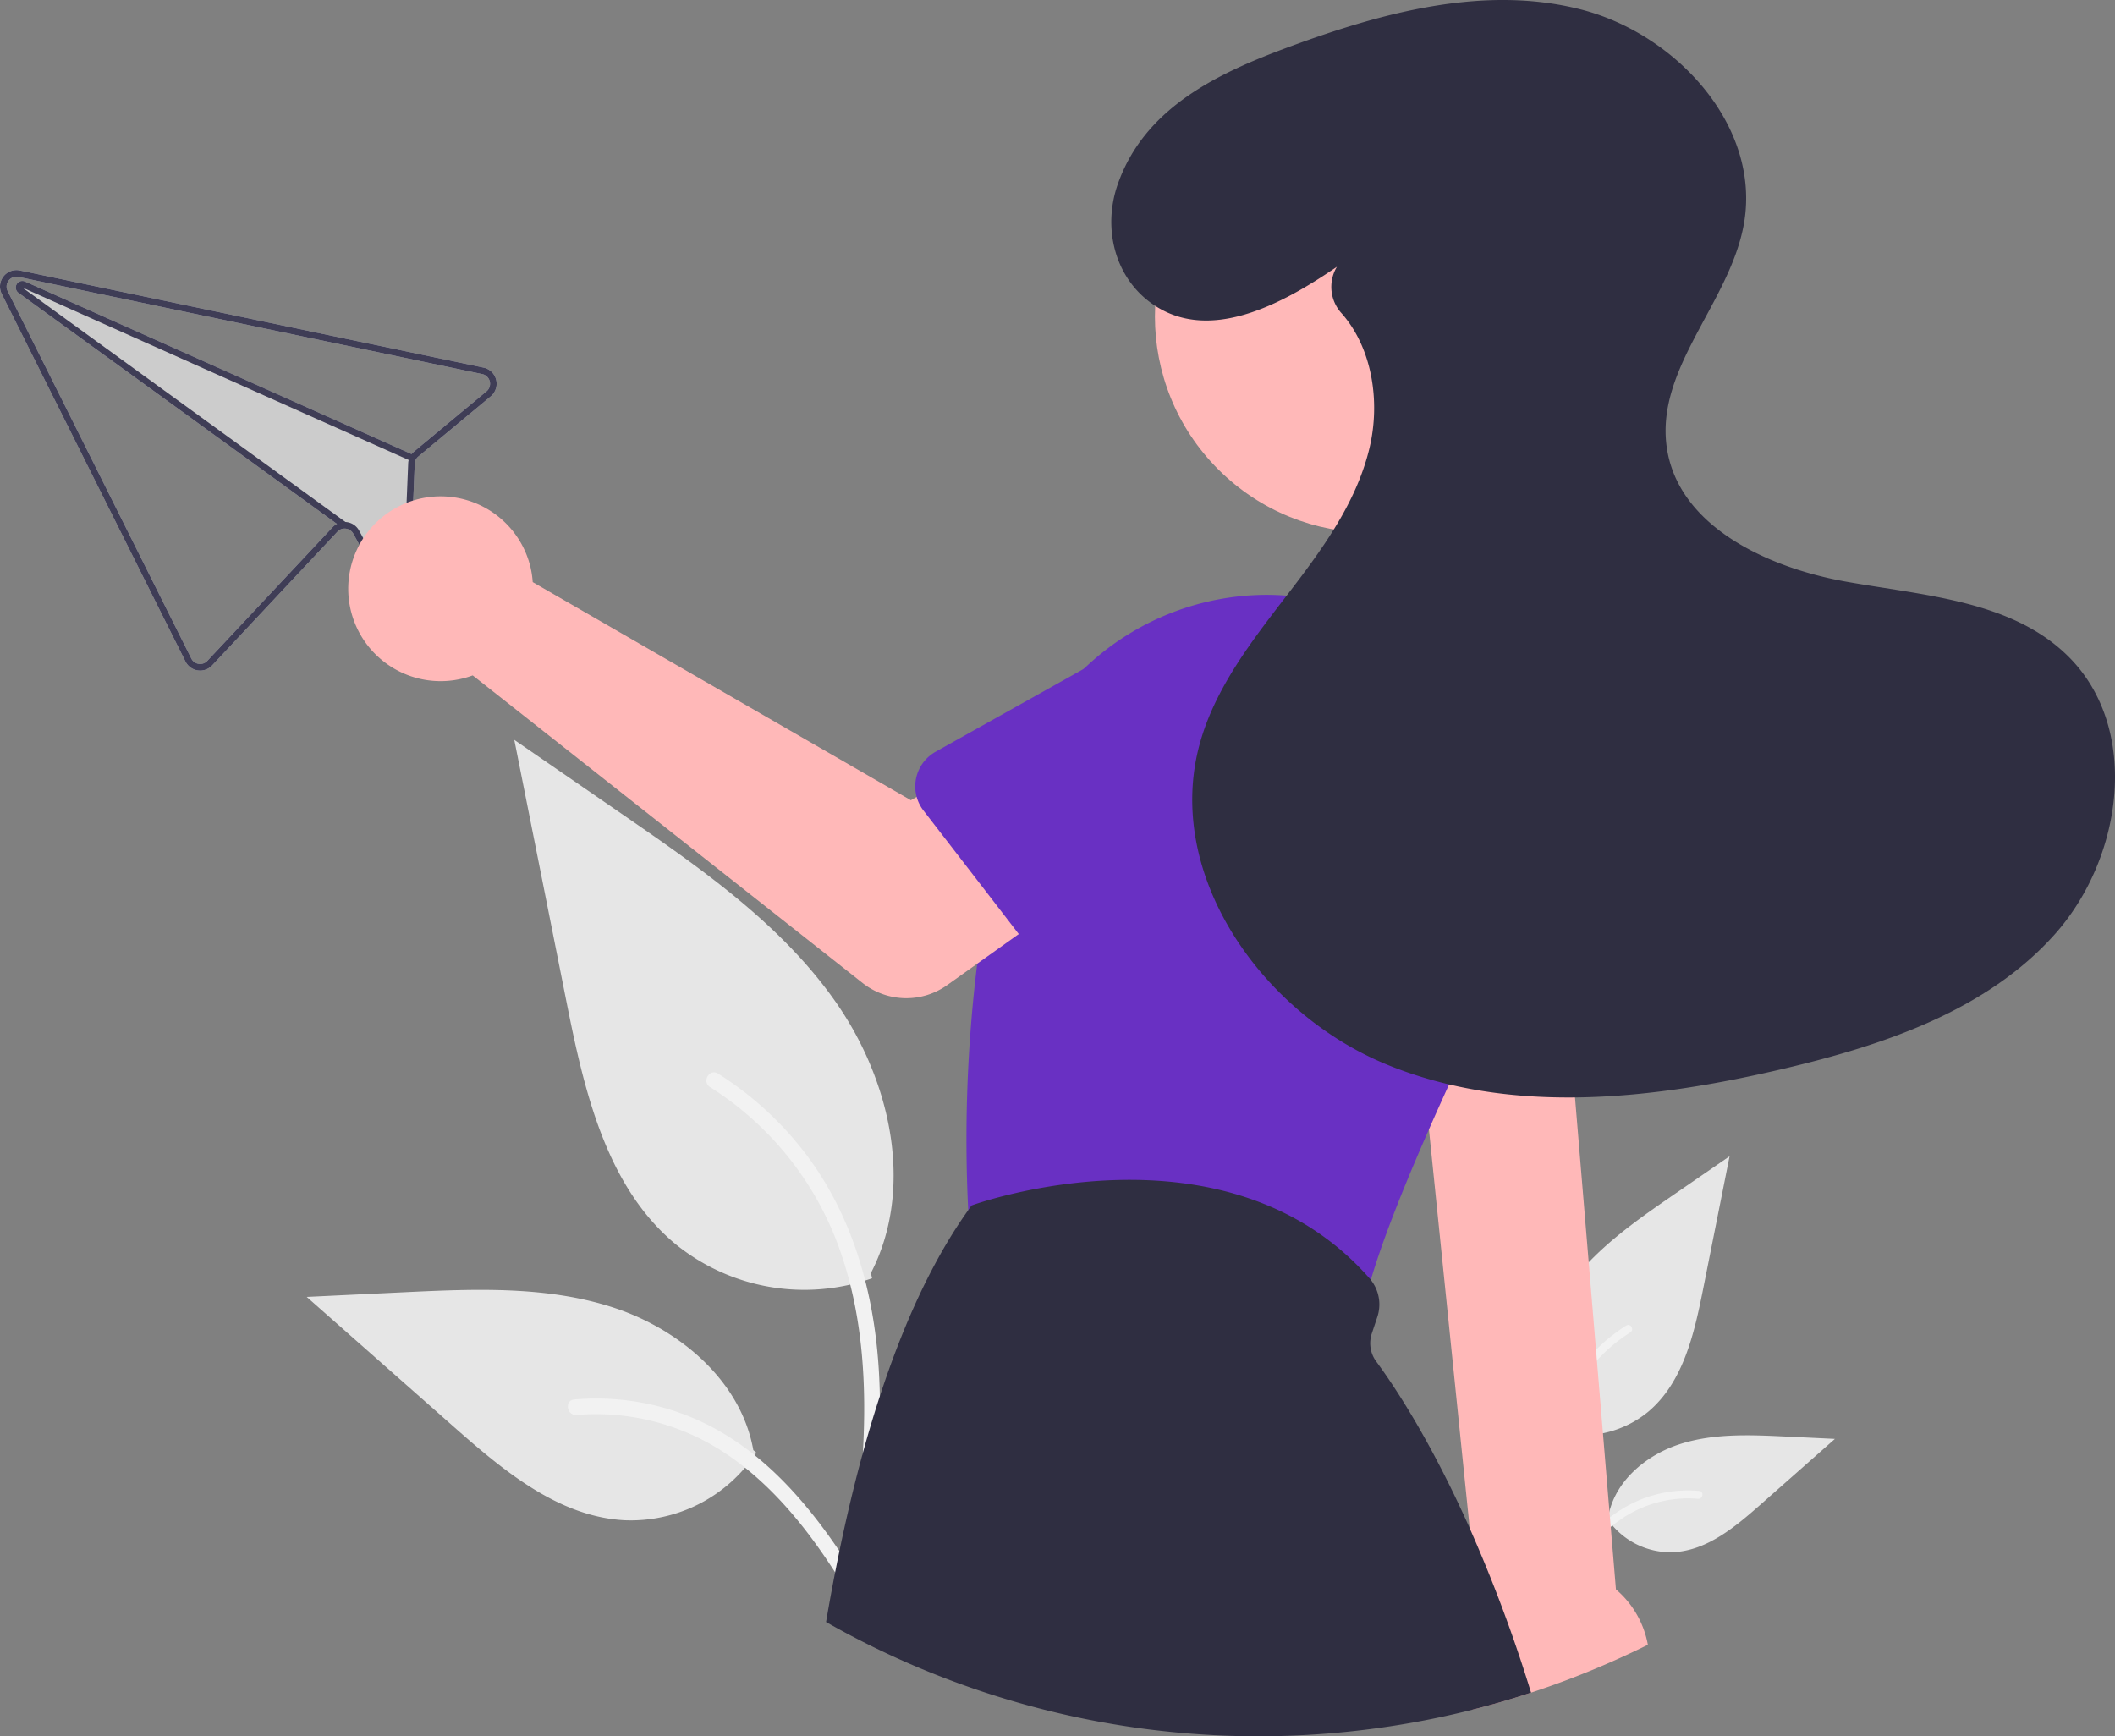 <svg id="acfbc938-e2dc-4f86-bbdc-1a249e77319a" data-name="Layer 1" xmlns="http://www.w3.org/2000/svg" width="643.162" height="528" viewBox="0 0 643.162 528"><rect x="0" y="0" width="643.162" height="528" fill="#808080" stroke="none"/><path d="M749.177,620.677a31.517,31.517,0,0,0,30.434-5.361c10.66-8.947,14.002-23.687,16.721-37.336l8.043-40.37L787.537,549.205c-12.11,8.339-24.493,16.944-32.878,29.023s-12.045,28.566-5.308,41.635" transform="translate(-278.419 -186)" fill="#e6e6e6"/><path d="M750.617,669.554c-1.704-12.415-3.457-24.99-2.261-37.538,1.062-11.144,4.462-22.029,11.383-30.953a51.492,51.492,0,0,1,13.211-11.971c1.321-.834,2.537,1.26,1.222,2.09a48.952,48.952,0,0,0-19.363,23.363c-4.216,10.722-4.893,22.411-4.166,33.801.439,6.888,1.37,13.731,2.309,20.565a1.254,1.254,0,0,1-.845,1.489,1.218,1.218,0,0,1-1.489-.845Z" transform="translate(-278.419 -186)" fill="#f2f2f2"/><path d="M767.033,647.585a23.201,23.201,0,0,0,20.215,10.433c10.233-.486,18.764-7.628,26.444-14.408l22.715-20.056-15.034-.719c-10.811-.517-21.901-1-32.199,2.334s-19.794,11.358-21.677,22.016" transform="translate(-278.419 -186)" fill="#e6e6e6"/><path d="M745.8,676.691c8.204-14.516,17.719-30.648,34.722-35.805a38.746,38.746,0,0,1,14.604-1.508c1.551.134,1.163,2.524-.384,2.39a35.996,35.996,0,0,0-23.306,6.166c-6.572,4.473-11.688,10.692-16.019,17.287-2.653,4.039-5.029,8.25-7.405,12.455-.759,1.344-2.979.374-2.211-.986Z" transform="translate(-278.419 -186)" fill="#f2f2f2"/><path d="M543.606,574.714a62.116,62.116,0,0,1-59.982-10.566c-21.009-17.633-27.596-46.684-32.956-73.584Q442.743,450.782,434.816,411l33.189,22.853c23.868,16.434,48.273,33.395,64.799,57.199s23.739,56.299,10.461,82.056" transform="translate(-278.419 -186)" fill="#e6e6e6"/><path d="M540.77,671.043c3.359-24.468,6.813-49.251,4.457-73.981-2.093-21.963-8.793-43.415-22.435-61.005a101.482,101.482,0,0,0-26.037-23.594c-2.604-1.643-5,2.483-2.408,4.119a96.477,96.477,0,0,1,38.162,46.045c8.308,21.132,9.643,44.168,8.211,66.617-.866,13.575-2.701,27.062-4.55,40.531a2.472,2.472,0,0,0,1.666,2.934,2.4,2.4,0,0,0,2.934-1.666Z" transform="translate(-278.419 -186)" fill="#f2f2f2"/><path d="M508.415,627.745A45.725,45.725,0,0,1,468.574,648.308c-20.168-.957-36.982-15.033-52.117-28.397l-44.768-39.527,29.629-1.418c21.307-1.02,43.164-1.971,63.459,4.6s39.011,22.384,42.722,43.391" transform="translate(-278.419 -186)" fill="#e6e6e6"/><path d="M550.263,685.108c-16.168-28.609-34.922-60.404-68.431-70.566a76.362,76.362,0,0,0-28.783-2.972c-3.056.264-2.293,4.974.758,4.711a70.943,70.943,0,0,1,45.934,12.152c12.952,8.816,23.036,21.072,31.571,34.069,5.228,7.961,9.911,16.26,14.595,24.548,1.497,2.649,5.872.737,4.358-1.943Z" transform="translate(-278.419 -186)" fill="#f2f2f2"/><path d="M425.472,297.794,286.264,268.628l-1.809-.378a5.002,5.002,0,0,0-5.503,7.139L334.818,387.161a5.018,5.018,0,0,0,3.744,2.707,4.968,4.968,0,0,0,4.37-1.528l38.101-40.655a2.91,2.91,0,0,1,2.133-.947,3.011,3.011,0,0,1,2.689,1.542l7.94,14.479a4.886,4.886,0,0,0,5.486,2.475l.039-.009a4.893,4.893,0,0,0,3.849-4.67l1.374-33.541a3.058,3.058,0,0,1,.3-1.207,3.254,3.254,0,0,1,.783-.978l22.011-18.289a5.006,5.006,0,0,0-2.164-8.748Zm.892,7.212L404.353,323.294a4.933,4.933,0,0,0-.774.791l-117.549-52.471a1.743,1.743,0,0,0-.323-.111,2.003,2.003,0,0,0-1.648,3.575l96.812,70.234a4.796,4.796,0,0,0-1.3,1.003l-38.101,40.655a3,3,0,0,1-4.869-.708L280.737,274.49a3.008,3.008,0,0,1,3.303-4.279l1.852.389,139.165,29.155a3.007,3.007,0,0,1,1.308,5.251Z" transform="translate(-278.419 -186)" fill="#ccc"/><path d="M425.472,297.794,286.264,268.628l-1.809-.378a5.002,5.002,0,0,0-5.503,7.139L334.818,387.161a5.018,5.018,0,0,0,3.744,2.707,4.968,4.968,0,0,0,4.37-1.528l38.101-40.655a2.91,2.91,0,0,1,2.133-.947,3.011,3.011,0,0,1,2.689,1.542l7.94,14.479a4.886,4.886,0,0,0,5.486,2.475l.039-.009a4.893,4.893,0,0,0,3.849-4.67l1.374-33.541a3.058,3.058,0,0,1,.3-1.207,3.254,3.254,0,0,1,.783-.978l22.011-18.289a5.006,5.006,0,0,0-2.164-8.748Zm.892,7.212-22.011,18.289a4.933,4.933,0,0,0-.774.791,4.65,4.65,0,0,0-.527.838,4.797,4.797,0,0,0-.357.953l.002.01a4.731,4.731,0,0,0-.151,1.05l-1.374,33.54a2.904,2.904,0,0,1-2.306,2.801l-.02.004a2.911,2.911,0,0,1-3.3-1.475l-7.942-14.489a4.989,4.989,0,0,0-4.115-2.582l-.01.002c-.114-.005-.228-.01-.34-.005a4.866,4.866,0,0,0-2.269.578,4.796,4.796,0,0,0-1.3,1.003l-38.101,40.655a3,3,0,0,1-4.869-.708L280.737,274.49a3.008,3.008,0,0,1,3.303-4.279l1.852.389,139.165,29.155a3.007,3.007,0,0,1,1.308,5.251Z" transform="translate(-278.419 -186)" fill="#3f3d56"/><path d="M404.024,324.282l-.815,1.826-.512-.222-.002-.01L285.239,273.456l98.241,71.283.01-.002.26.197-1.17,1.62-1.708-1.242-96.812-70.234a2.003,2.003,0,0,1,1.648-3.575,1.744,1.744,0,0,1,.323.111l117.549,52.471Z" transform="translate(-278.419 -186)" fill="#3f3d56"/><path d="M706.259,464.02l5.08,49.67.1,1.02,1.51,14.73L725.349,650.72v.02l2.41,23.53a28.067,28.067,0,0,0-2.49,4.01,28.882,28.882,0,0,0,.84,27.65q9.075-2.28,17.9-5.2a269.627,269.627,0,0,0,35.52-14.56,28.913,28.913,0,0,0-9.71-16.85l-12.45-149.59-1.09-13.12-3.55-42.59Z" transform="translate(-278.419 -186)" fill="#ffb8b8"/><circle cx="695.374" cy="282.247" r="65.747" transform="translate(-274.327 388.372) rotate(-45)" fill="#ffb8b8"/><path d="M572.828,553.61c.01.13.021.26.03.38a12.066,12.066,0,0,0,9.43,10.76l98.12,21.43a12.149,12.149,0,0,0,2.59.28,12.027,12.027,0,0,0,11.59-8.83c.21-.78.44-1.58.69-2.41v-.01c3.31-11.24,9.22-26.54,17.67-45.77q2.865-6.525,6.13-13.67c.4-.88.81-1.77,1.21-2.66q6.735-14.625,15.03-31.66a78.805,78.805,0,0,0,6.09-17.43,79.689,79.689,0,0,0-4.03-47.63,78.701,78.701,0,0,0-4.35-8.95,80.056,80.056,0,0,0-63.34-40.31c-2.07-.17-4.13-.25-6.2-.25a80.498,80.498,0,0,0-55.49,22.52,78.571,78.571,0,0,0-19.51,30.58c-.26.73-.5,1.47-.74,2.21a297.574,297.574,0,0,0-8.88,35.72c-1.33,7.17-2.41,14.24-3.28,21.13A435.953,435.953,0,0,0,572.828,553.61Z" transform="translate(-278.419 -186)" fill="#6930c3"/><path d="M529.618,679.25a266.039,266.039,0,0,0,196.49,26.68q9.075-2.28,17.9-5.2A447.402,447.402,0,0,0,725.349,650.74v-.02C713.328,623.77,702.289,607.28,696.909,600a9.352,9.352,0,0,1-1.33-8.49l1.67-5.01a12.021,12.021,0,0,0-1.97-11.28v-.01c-.11-.14-.23-.28-.35-.42-43.71-49.8-119.91-22.63-120.68-22.35l-.38.14-.24.33c-.26.36-.52.71-.77,1.08C552.199,582.94,538.469,627.44,529.618,679.25Z" transform="translate(-278.419 -186)" fill="#2f2e41"/><path d="M439.773,358.619a28.179,28.179,0,0,1,.641,4.39l114.993,66.339L583.357,413.258l29.797,39.009-46.713,33.294a21.415,21.415,0,0,1-25.693-.626L422.17,391.388A28.1,28.1,0,1,1,439.773,358.619Z" transform="translate(-278.419 -186)" fill="#ffb8b8"/><path d="M557.169,428.33v.01a12.001,12.001,0,0,0,2.08,4.15l19.62,25.42,9.35,12.13,8.2,10.62a12.044,12.044,0,0,0,18.21,1l29.78-30.92,12.29-12.77a33.455,33.455,0,0,0-41.02-52.86l-7.68,4.29-45.09,25.22a12.07,12.07,0,0,0-5.74,13.71Z" transform="translate(-278.419 -186)" fill="#6930c3"/><path d="M687.229,444.27l1.88,60.05.01.38a12.042,12.042,0,0,0,14.18,11.48l8.14-1.47,2.08-.38h.01l6.76-1.22,35.99-6.5,6.89-1.24a12.057,12.057,0,0,0,9.27-15.71l-19.41-57.47a33.45,33.45,0,0,0-65.8,12.08Z" transform="translate(-278.419 -186)" fill="#6930c3"/><path d="M684.968,267.124c-16.899,11.566-39.087,23.454-56.346,11.138-11.333-8.087-14.903-23.063-10.308-36.205,8.264-23.633,30.97-34.038,52.683-42.013,28.226-10.368,58.961-18.616,88.1-11.191s54.891,35.637,49.631,65.244c-4.23,23.809-26.689,43.62-23.5,67.591,3.209,24.125,30.339,36.823,54.292,41.135s50.755,5.697,67.969,22.901c21.959,21.947,16.475,61.176-4.187,84.348s-51.843,33.676-82.057,40.816c-40.032,9.461-83.329,14.433-121.35-1.268s-67.607-57.967-56.593-97.599c4.652-16.741,15.611-30.889,26.203-44.663s21.316-28.177,25.357-45.076c3.367-14.082.875-30.433-8.464-40.996a11.878,11.878,0,0,1-1.591-13.884Z" transform="translate(-278.419 -186)" fill="#2f2e41"/></svg>